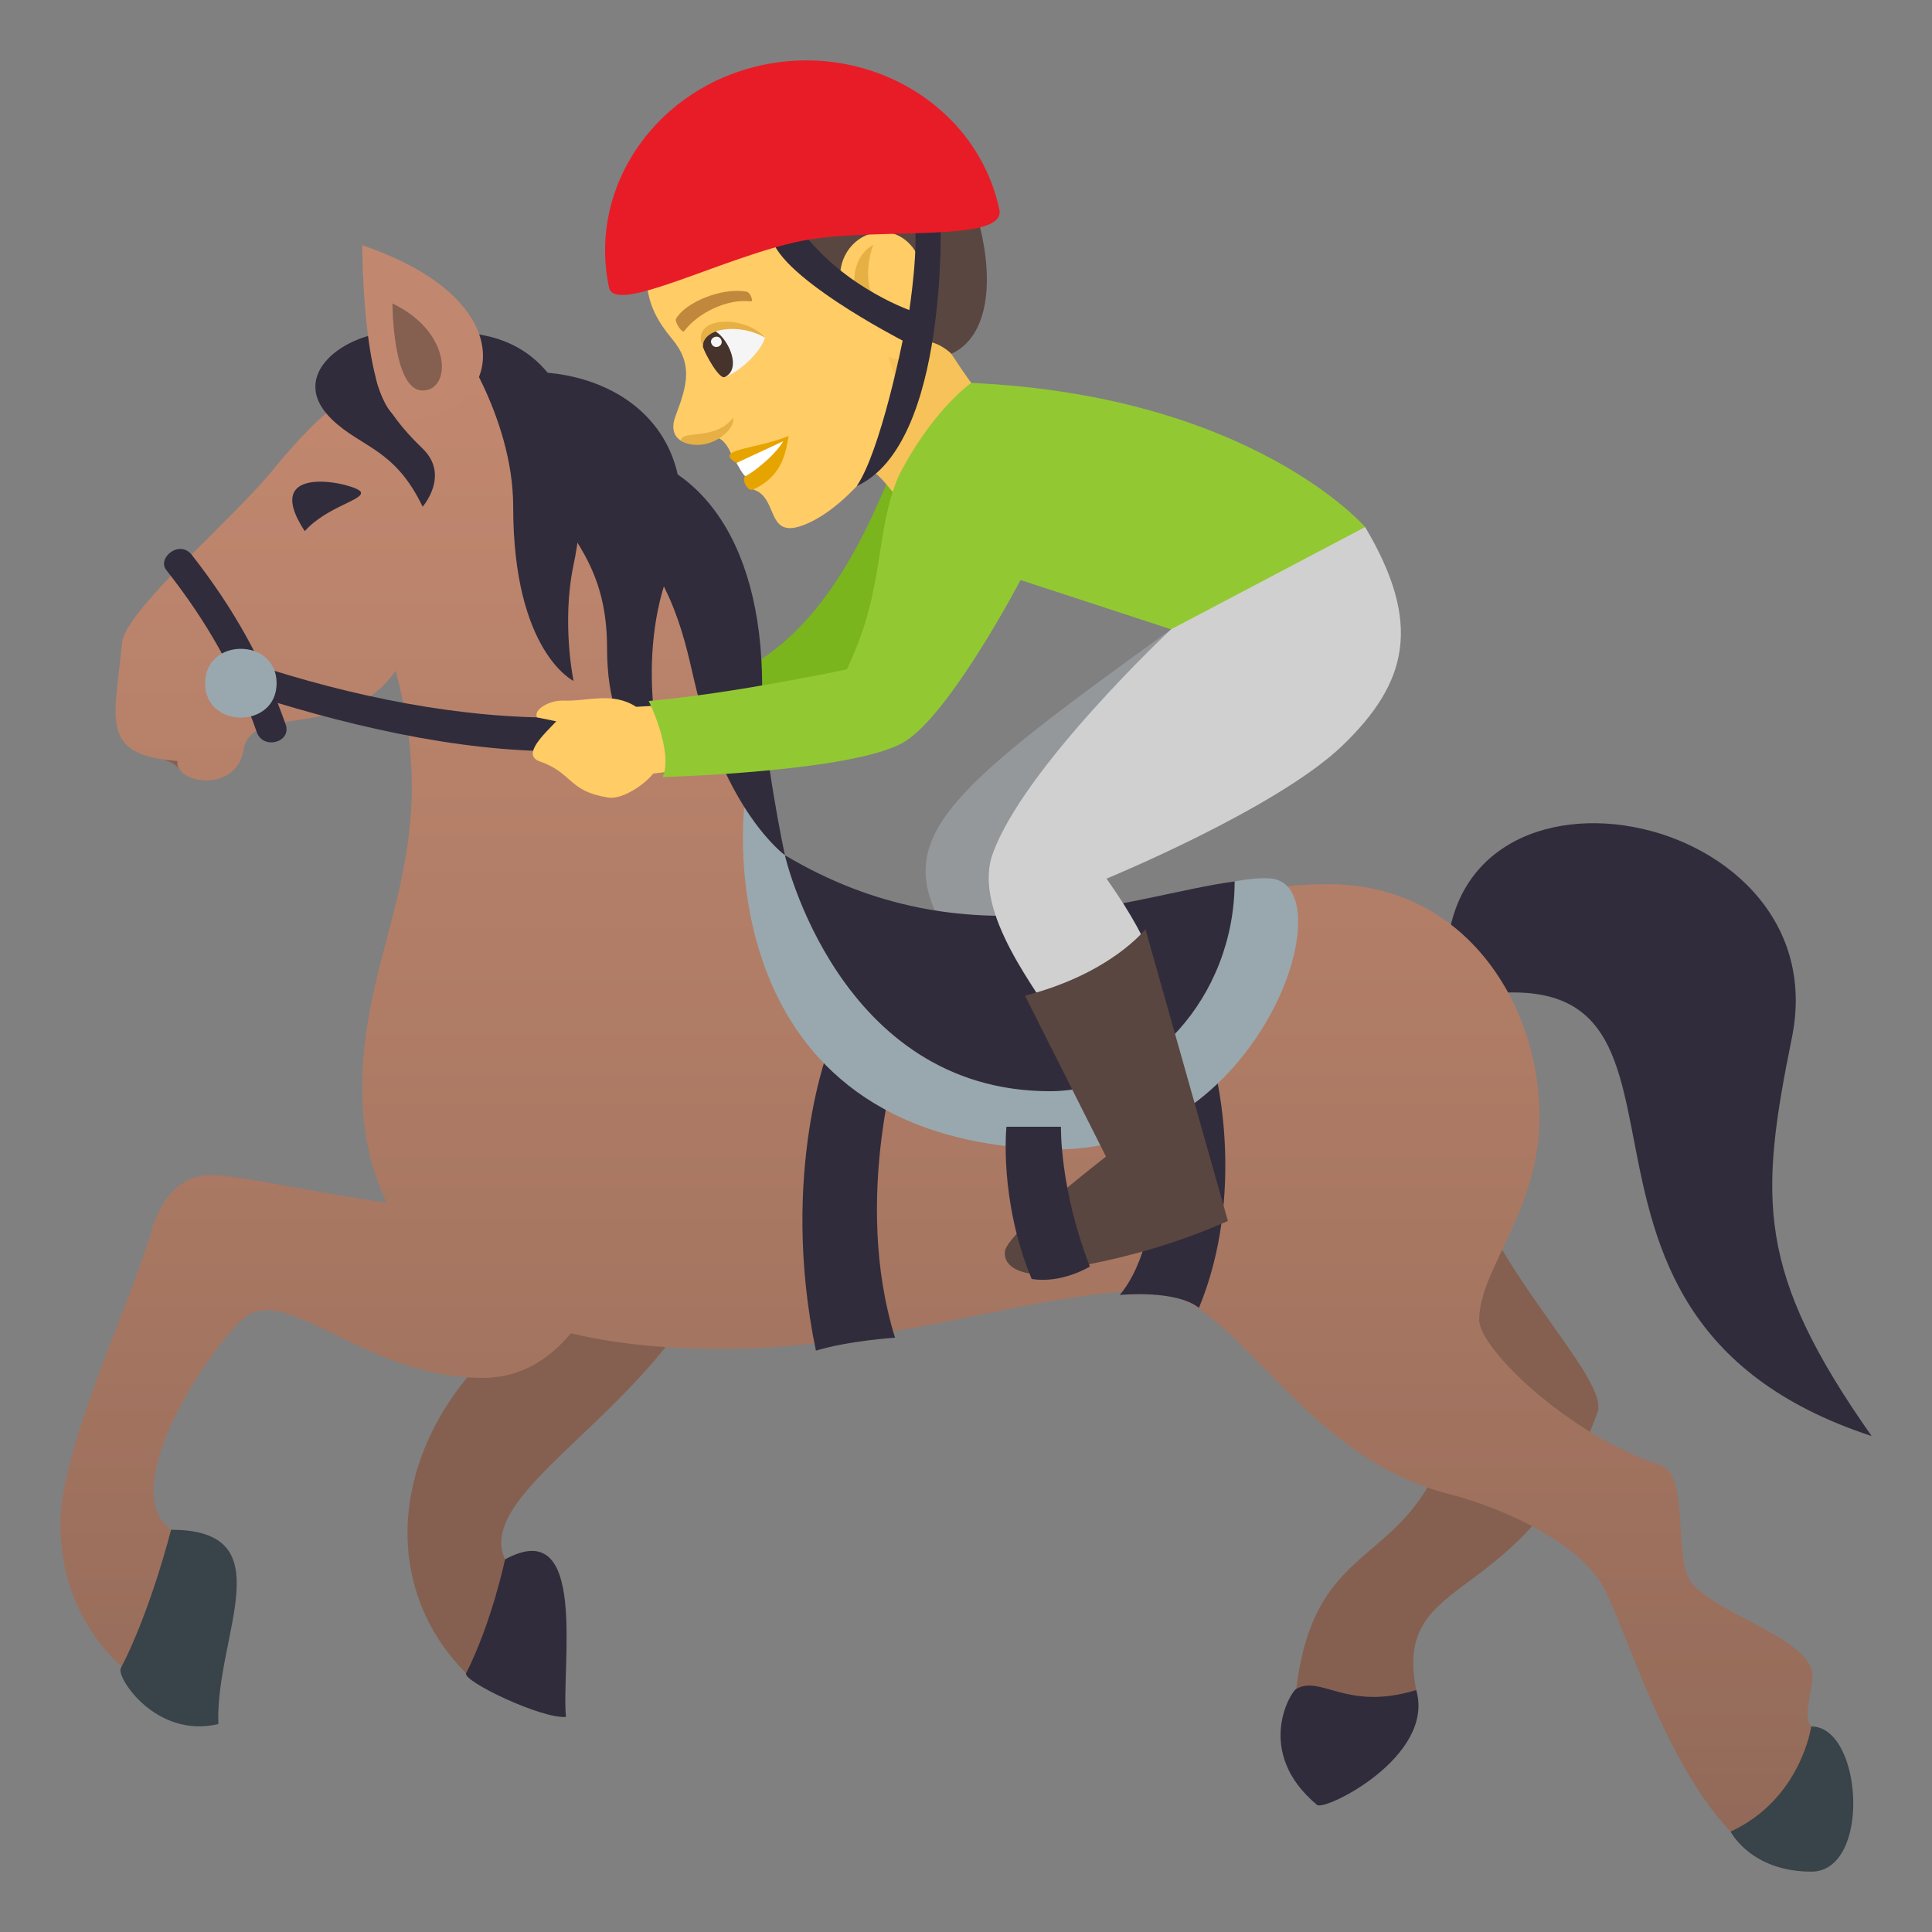 <?xml version="1.0" encoding="utf-8"?>
<!-- Generator: Adobe Illustrator 15.0.0, SVG Export Plug-In . SVG Version: 6.00 Build 0)  -->
<!DOCTYPE svg PUBLIC "-//W3C//DTD SVG 1.1//EN" "http://www.w3.org/Graphics/SVG/1.1/DTD/svg11.dtd">
<svg version="1.1" id="Layer_1" xmlns:x="http://ns.adobe.com/Extensibility/1.0/" xmlns:i="http://ns.adobe.com/AdobeIllustrator/10.0/" xmlns:graph="http://ns.adobe.com/Graphs/1.0/"
	 xmlns="http://www.w3.org/2000/svg" xmlns:xlink="http://www.w3.org/1999/xlink" xmlns:a="http://ns.adobe.com/AdobeSVGViewerExtensions/3.0/"
	 x="0px" y="0px" width="64px" height="64px" viewBox="0 0 64 64" enable-background="new 0 0 64 64" xml:space="preserve">
<rect x="0" y="0" width="64" height="64" fill="#808080" stroke="none"/>
<path fill="#856050" d="M48.532,38.396c1.059,15.764-4.706,10.285-5.592,17.551c-0.112,0.916,3.851,1.286,3.975,0.038
	c-0.81-4.04,3.594-2.593,6.004-9.196C53.344,45.625,49.131,41.83,48.532,38.396z"/>
<path fill="#856050" d="M4.63,21.303c0.121,0.768-0.207,1.662-0.031,1.653C4.772,22.947,6.152,21.281,4.63,21.303z"/>
<path fill="#856050" d="M6.056,25.605c-0.26-0.296-0.26-0.296-0.623-0.444C8.155,21.741,7.856,22.074,6.056,25.605z"/>
<path fill="#302C3B" d="M59.36,34.368C60.973,26.408,46.671,24,48,33.139c10.265-2.229,1.515,10.339,14,14.432
	C58.171,42.125,58.275,39.725,59.36,34.368z"/>
<path fill="#856050" d="M15.44,55.429c0.839,0.22,3.007-0.036,1.29-3.772c-1.104-2.402,5.502-5.133,7.265-10.482
	C14.357,42.68,10.982,50.961,15.44,55.429z"/>
<path fill="#302C3B" d="M16.73,51.656c0,0-0.436,2.09-1.29,3.772c-0.129,0.255,2.497,1.517,3.308,1.447
	C18.586,55.184,19.501,50.142,16.73,51.656z"/>
<path fill="#302C3B" d="M46.915,55.985c-2.312,0.71-3.143-0.507-3.975-0.038c-0.196,0.109-1.394,2.102,0.688,3.843
	C43.886,60.004,47.549,58.193,46.915,55.985z"/>
<linearGradient id="SVGID_1_" gradientUnits="userSpaceOnUse" x1="31.487" y1="62" x2="31.487" y2="11.975">
	<stop  offset="0" style="stop-color:#916958"/>
	<stop  offset="0.537" style="stop-color:#AE7B65"/>
	<stop  offset="1" style="stop-color:#C2886F"/>
	<a:midPointStop  offset="0" style="stop-color:#916958"/>
	<a:midPointStop  offset="0.455" style="stop-color:#916958"/>
	<a:midPointStop  offset="1" style="stop-color:#C2886F"/>
</linearGradient>
<path fill="url(#SVGID_1_)" d="M60,57.19c-0.354-0.341,0.176-1.474,0-1.925c-0.438-1.126-3.305-1.886-4-2.886
	c-0.574-0.823-0.021-3.534-1-3.849c-3-0.961-6-3.848-6-4.81c0-1.684,2-3.608,2-6.734c0-3.607-2.375-7.696-7-7.696
	c-4,0-7.438,1.653-10,2.887c-6,0.961-7.791-2.067-9-6.734c-1.068-4.123-2.5-13.469-10-13.469c-3,0-4.879,2.286-6.055,3.707
	c-1.25,1.512-4.796,4.559-4.899,5.598c-0.262,2.627-0.75,3.729,1.833,3.93c-0.115,0.732,1.937,1.107,2.188-0.367
	c0.271-1.595,3.375-0.25,5.04-2.619C14.774,28.455,12,31.215,12,36.025c0,1.529,0.306,2.779,0.811,3.816
	C10.244,39.48,7.9,38.926,7,38.926c-1.104,0-1.715,0.884-2,1.91c-0.582,2.089-3,7.115-3,9.625c0,3.897,3,5.768,4,5.768
	c0.625,0,0.528-4.93-0.334-5.553C3.858,49.37,6.742,44.941,8,43.732c1.414-1.357,4,1.913,8,1.913c1.247,0,2.192-0.62,2.911-1.478
	c2.043,0.488,4.018,0.516,5.089,0.516c5.166,0,10.5-1.924,14-1.924c2.945,0,4.85,5.406,10,6.734c2.16,0.557,4.215,1.704,5,2.886
	c0.957,1.443,3,9.62,7,9.62C62,62,60.354,57.53,60,57.19z"/>
<path fill="#38434A" d="M5.666,50.676c0,0-0.666,2.666-1.666,4.59c-0.15,0.292,1.159,2.335,3.233,1.846
	C7.124,54.18,9.452,50.676,5.666,50.676z"/>
<path fill="#7AB51D" d="M29.427,15.906c-0.495,1.047-1.953,5.03-5.094,6.413C27.786,26.735,30.894,18.48,29.427,15.906z"/>
<path fill="#94989B" d="M38.795,20.846c-7.067,5.111-9.237,6.779-7.631,9.696C37.508,32.917,35.552,29.204,38.795,20.846z"/>
<path fill="#302C3B" d="M11.943,16.283c-0.18-0.263-3.377-1.016-1.848,1.313C10.819,16.775,12.125,16.546,11.943,16.283z"/>
<path fill="#302C3B" d="M5.505,18.879c1.322,1.677,2.308,3.391,3.003,5.379C8.715,24.846,9.67,24.594,9.463,24
	c-0.725-2.067-1.735-3.864-3.104-5.611C5.946,17.854,5.198,18.49,5.505,18.879z"/>
<path fill="#302C3B" d="M38.139,36.148c0,0,0.704,4.625-1.044,6.75c0,0,1.847-0.188,2.621,0.428
	c1.568-3.782,0.549-7.779,0.548-7.782L38.139,36.148z"/>
<path fill="#302C3B" d="M29.826,34.674c0,0-1.622,4.988-0.177,9.639c0,0-1.509,0.094-2.621,0.428
	c-1.233-5.941,0.477-10.154,0.478-10.158L29.826,34.674z"/>
<path fill="#99A8AE" d="M24.656,26.735c0,0-1.319,11.001,10.128,11.337c7.003,0.207,9.875-8.825,7.271-8.975
	C38.763,28.907,30.243,34.549,24.656,26.735z"/>
<path fill="#302C3B" d="M26,28.329c0,0,1.778,7.819,8.784,7.819c3.211,0,6.115-3.101,6.115-6.949
	C37.511,29.645,32.087,31.963,26,28.329z"/>
<path fill="#302C3B" d="M25.248,22.748c0-4.979-2.248-7.888-5.689-7.888L20,16.784c2.221,2.137,2.615,4.104,3,5.772
	c1,4.329,3,5.772,3,5.772S25.248,24.81,25.248,22.748z"/>
<path fill="#302C3B" d="M22.127,19.01c1.504-4.164-1.127-6.695-4.654-6.695c0,0-0.645,1.879,0.467,3.826
	c0.941,1.654,2.17,2.603,2.17,5.332C20.111,25.021,22,25.443,22,25.443S21,22.136,22.127,19.01z"/>
<path fill="#302C3B" d="M17,16.784c0-3.026-2-5.772-2-5.772c4.502,0,4.59,4.887,4,7.697c-0.406,1.93,0,3.848,0,3.848
	S17,21.595,17,16.784z"/>
<path fill="#302C3B" d="M13,11.012c-1.5,0-3.553,1.393-2,2.887c0.969,0.932,2.082,0.962,3,2.886c0,0,0.916-1.042,0-1.924
	C11.176,12.145,13,11.012,13,11.012z"/>
<path fill="#C2886F" d="M12,8.126c0,0,0,5.772,1.418,5.772C16.521,13.898,17.67,10.051,12,8.126z"/>
<path fill="#302C3B" d="M19.302,23.748c-3.328,0.154-6.987-0.511-10.372-1.576c-0.728-0.232-1.199,0.657-0.467,0.889
	c3.538,1.116,7.344,1.954,10.839,1.809V23.748z"/>
<path fill="#856050" d="M13,10.051c0,0,0,2.886,1,2.886C14.957,12.937,15,11.012,13,10.051z"/>
<path fill="#99A8AE" d="M9.163,22.632c0,1.519-2.369,1.519-2.369,0S9.163,21.113,9.163,22.632z"/>
<path fill="#F7C259" d="M28.114,15.916c0.978-1.125,1.279,0.797,2.3,0.963c0,0,0.237-1.633,2.755-2.939c0,0-0.818-0.883-1.813-2.469
	C29.196,6.83,28.114,15.916,28.114,15.916z"/>
<path fill="#FFCC66" d="M21.42,9.338c0.067,0.785,0.374,1.325,0.832,1.875c0.711,0.845,0.516,1.537,0.128,2.563
	c-0.369,0.972,0.7,1.131,1.443,0.744c0.266,0.142,0.396,0.516,0.396,0.516s0.792,0.154,0.733,1.181
	c0.891,0.271,0.357,1.794,1.856,1.097c1.464-0.68,2.81-2.688,2.974-3.16c0.258-0.746-0.368-2.345-0.368-2.345
	c1.027,0.524,1.839-1.677,0.977-3.421C28.96,5.494,24.466,2.813,21.42,9.338z"/>
<path fill="#E6B045" d="M28.478,9.963c-0.374-0.678-0.123-1.557,0.451-1.852c0,0-0.545,1.307,0.301,2.268
	C29.229,10.379,28.732,10.435,28.478,9.963z"/>
<path fill="#F5F5F5" d="M25.342,11.186c-0.187,0.594-1.027,1.242-1.374,1.316C22.17,10.604,24.403,10.463,25.342,11.186z"/>
<path fill="#45332C" d="M24.007,12.491c0.894-0.413-0.695-2.546-0.724-1.007C23.353,11.723,23.826,12.576,24.007,12.491z"/>
<path fill="#E6B045" d="M25.342,11.186c-0.649-0.767-2.504-0.729-2.059,0.299C23.278,10.83,24.547,10.709,25.342,11.186z"/>
<path fill="#F5F5F5" d="M23.571,11.391c0.104,0.213,0.421,0.066,0.316-0.145C23.789,11.049,23.472,11.193,23.571,11.391z"/>
<path fill="#C1873C" d="M24.731,9.662c-0.841-0.154-2.044,0.375-2.333,0.892c-0.069,0.104,0.205,0.496,0.264,0.418
	c0.457-0.616,1.45-1.087,2.21-0.989C24.971,9.994,24.856,9.682,24.731,9.662z"/>
<path fill="#E6A400" d="M24.399,15.336c0.371,0.045,0.292,0.438,0.292,0.438c-0.138,0.063,0.058,0.536,0.261,0.442
	c1.011-0.47,1.076-1.287,1.173-1.772C24.985,14.901,23.606,14.876,24.399,15.336z"/>
<path fill="#FFFFFF" d="M24.399,15.336c0,0,0.211,0.4,0.292,0.438c0.222-0.102,0.958-0.654,1.255-1.158L24.399,15.336z"/>
<path fill="#594640" d="M29.925,3.828c-1.231-0.853-2.98-0.968-5.394,0.151c-2.224,1.03-3.212,2.368-3.928,2.362
	c0,0,0.06,0.412,0.356,0.648c-0.302,0.157-0.582,0.045-0.581,0.049c-0.049,0.436,0.018,1.486,1.041,2.299
	c2.885-2.903,3.686-1.802,4.963-1.221c0.294,0.137,0.203,1.39,1.62,1.96c-0.901-2.306,1.893-3.347,2.529-1.286
	c0.408,1.319,0.098,2.1-0.072,2.523c0.585-0.083,1.058,0.408,1.058,0.408C34.025,10.559,32.051,4.258,29.925,3.828z"/>
<path fill="#E6B045" d="M24.289,13.83c0.043,0.354-0.367,0.659-0.641,0.785c-0.367,0.17-0.804,0.161-1.09-0.016
	C22.547,14.229,23.716,14.614,24.289,13.83z"/>
<path fill="#302C3B" d="M31.156,7.107c0,0-0.932-0.117-0.886,0.094c0.191,0.878-0.147,3.07-0.147,3.07s-2.569-0.904-3.894-3.112
	c-0.111-0.189-0.681,0.354-0.682,0.569c-0.006,1.316,4.354,3.555,4.354,3.555s-0.72,3.637-1.519,4.818
	C31.458,14.695,31.156,7.107,31.156,7.107z"/>
<path fill="#E81C27" d="M25.343,2.137c-3.572,0.715-5.885,4.023-5.168,7.388c0.197,0.928,3.805-1.03,6.394-1.548
	c2.36-0.472,6.78,0.105,6.536-1.035C32.389,3.576,28.914,1.424,25.343,2.137z"/>
<path fill="#FFCC66" d="M21.978,23.362l-0.905,0.052c-0.788-0.509-1.58-0.176-2.425-0.205c-0.432-0.014-0.983,0.287-0.86,0.555
	l0.639,0.131c-0.386,0.41-1.162,1.112-0.551,1.326c1.116,0.39,0.937,0.994,2.277,1.199c0.487,0.074,1.237-0.466,1.485-0.795
	l0.895-0.113L21.978,23.362z"/>
<path fill="#92C932" d="M28.052,22.174c0,0-3.735,0.797-6.563,1.047c0,0,0.832,1.691,0.462,2.521c0,0,6.29-0.172,7.976-1.149
	c1.527-0.886,3.88-5.379,3.88-5.379l4.988,1.633c0,0,3.638-0.494,6.428-3.388c0,0-3.759-4.356-13.051-4.774
	c0,0-1.294,0.902-2.407,3.09C28.954,17.693,29.349,19.469,28.052,22.174z"/>
<path fill="#D0D0D0" d="M38.795,20.846c0,0-4.896,4.58-5.915,7.451c-0.689,1.945,1.605,4.65,2.048,5.541
	c0,0,2.252,0.094,3.448-1.252c0,0,0.021-1.025-1.721-3.48c0,0,5.655-2.326,7.822-4.414c2.164-2.088,2.641-4.04,0.745-7.233
	L38.795,20.846z"/>
<path fill="#594640" d="M36.638,38.314c0,0-3.282,2.525-3.348,3.137c-0.069,0.613,0.767,0.725,0.767,0.725s3.265-0.229,6.619-1.73
	l-2.732-9.667c0,0-1.145,1.474-3.991,2.204L36.638,38.314z"/>
<path fill="#38434A" d="M60,57.19c0,0-0.336,2.405-2.672,3.484C57.328,60.675,58,62,60,62S61.707,57.19,60,57.19z"/>
<path fill="#302C3B" d="M35.146,37.324c0,0-0.049,2.053,0.957,4.631c0,0-0.923,0.576-1.929,0.412
	c-1.09-2.637-0.834-5.043-0.834-5.043H35.146z"/>
</svg>
